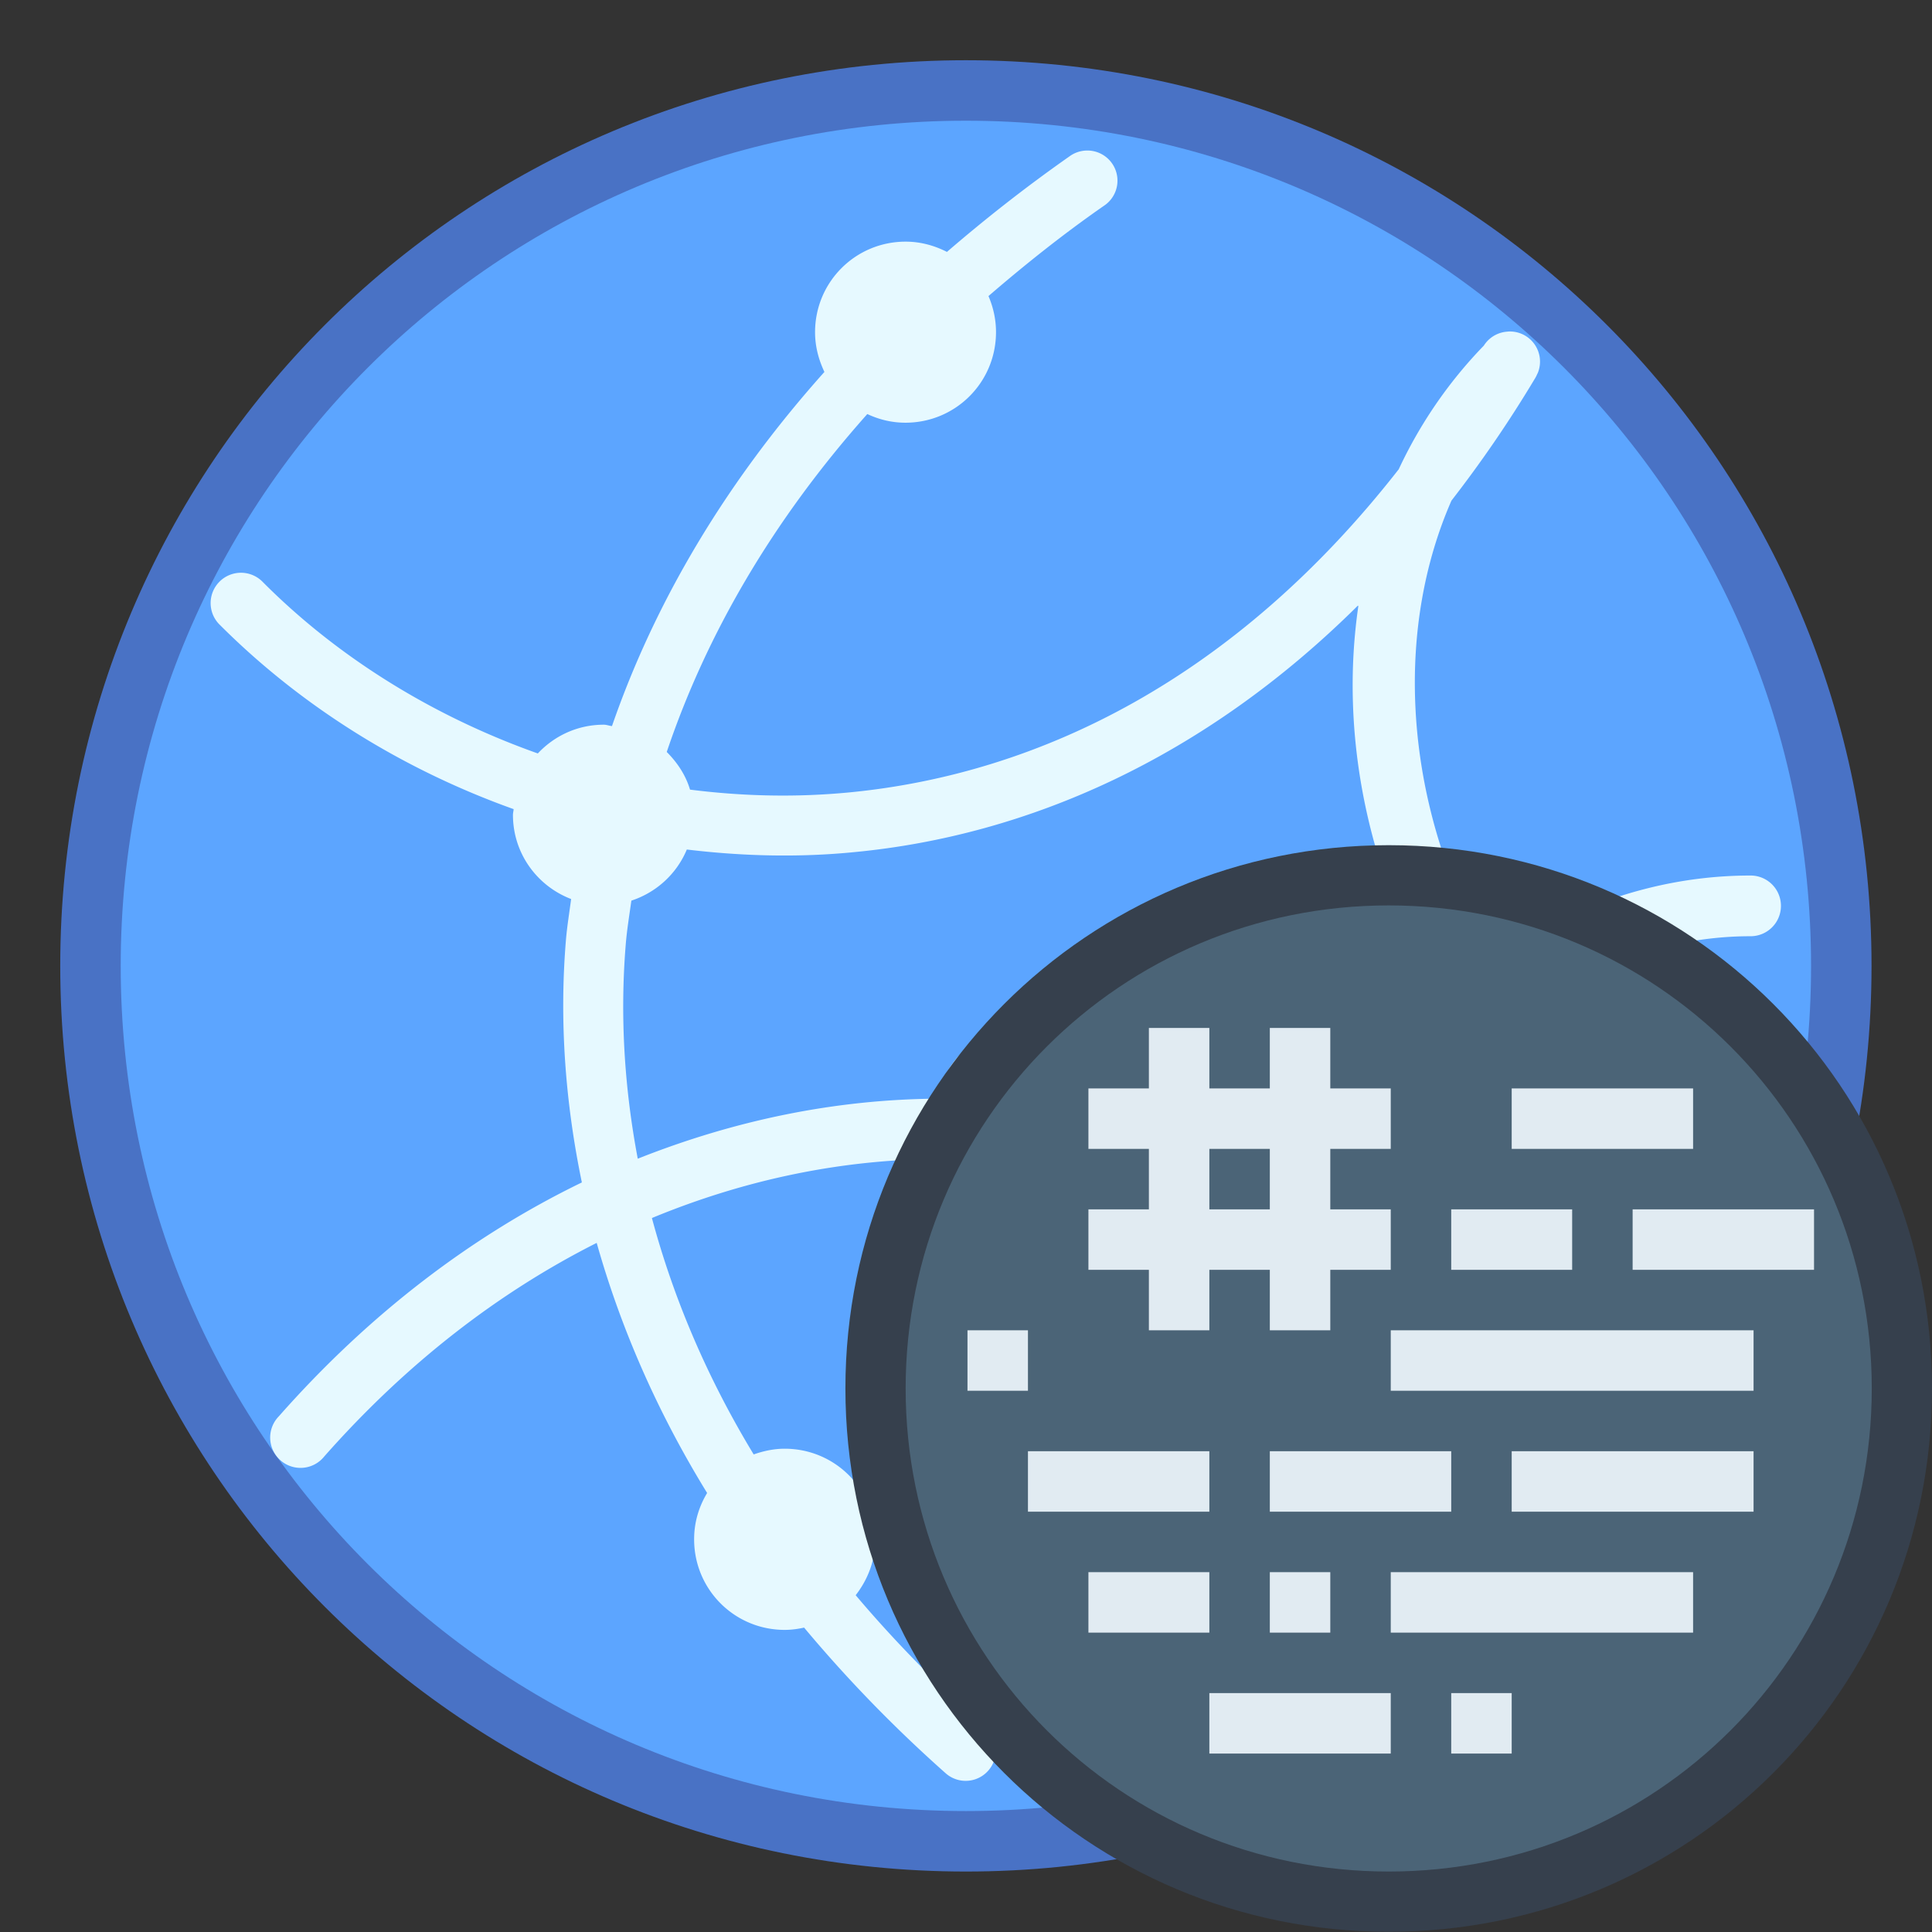 <?xml version="1.0" encoding="UTF-8" standalone="no"?>
<svg
   xmlns:dc="http://purl.org/dc/elements/1.1/"
   xmlns:cc="http://creativecommons.org/ns#"
   xmlns:rdf="http://www.w3.org/1999/02/22-rdf-syntax-ns#"
   xmlns:svg="http://www.w3.org/2000/svg"
   xmlns="http://www.w3.org/2000/svg"
   xmlns:sodipodi="http://sodipodi.sourceforge.net/DTD/sodipodi-0.dtd"
   xmlns:inkscape="http://www.inkscape.org/namespaces/inkscape"
   height="32"
   viewBox="0 0 8.467 8.467"
   width="32"
   version="1.1"
   id="svg6"
   sodipodi:docname="preferences-web-browser-stylesheets.svg"
   inkscape:version="0.92.4 5da689c313, 2019-01-14">
  <rect x="0" y="0" width="8.467" height="8.467" fill="#333333" stroke="none"/>
  <sodipodi:namedview
     pagecolor="#ffffff"
     bordercolor="#666666"
     borderopacity="1"
     objecttolerance="10"
     gridtolerance="10"
     guidetolerance="10"
     inkscape:pageopacity="0"
     inkscape:pageshadow="2"
     inkscape:window-width="1920"
     inkscape:window-height="1003"
     id="namedview8"
     showgrid="true"
     inkscape:zoom="14.75"
     inkscape:cx="2.7126997"
     inkscape:cy="6.4265013"
     inkscape:window-x="0"
     inkscape:window-y="0"
     inkscape:window-maximized="1"
     inkscape:current-layer="svg6"
     showguides="false">
    <inkscape:grid
       type="xygrid"
       id="grid3304" />
  </sodipodi:namedview>
  <defs
     id="defs2">
    <style
       type="text/css"
       id="current-color-scheme">
      .ColorScheme-Text {
        color:#36404d;
      }
      </style>
    <style
       id="current-color-scheme-6"
       type="text/css">
      .ColorScheme-Text {
        color:#36404d;
      }
      </style>
    <style
       id="current-color-scheme-62"
       type="text/css">
      .ColorScheme-Text {
        color:#36404d;
      }
      </style>
    <style
       id="current-color-scheme-0"
       type="text/css">
      .ColorScheme-Text {
        color:#122036;
      }
      </style>
    <style
       type="text/css"
       id="current-color-scheme-1">
      .ColorScheme-Text {
        color:#122036;
      }
      </style>
    <style
       type="text/css"
       id="current-color-scheme-3">
      .ColorScheme-Text {
        color:#122036;
      }
      </style>
    <style
       id="current-color-scheme-1-7"
       type="text/css">
      .ColorScheme-Text {
        color:#122036;
      }
      </style>
    <style
       id="current-color-scheme-06"
       type="text/css">
      .ColorScheme-Text {
        color:#122036;
      }
      </style>
    <style
       type="text/css"
       id="current-color-scheme-1-1">
      .ColorScheme-Text {
        color:#122036;
      }
      </style>
    <style
       type="text/css"
       id="current-color-scheme-56">
      .ColorScheme-Text {
        color:#36404d;
      }
      </style>
    <style
       type="text/css"
       id="current-color-scheme-0-2">
      .ColorScheme-Text {
        color:#122036;
      }
      </style>
    <style
       id="current-color-scheme-1-9"
       type="text/css">
      .ColorScheme-Text {
        color:#122036;
      }
      </style>
    <style
       id="current-color-scheme-3-1"
       type="text/css">
      .ColorScheme-Text {
        color:#122036;
      }
      </style>
    <style
       type="text/css"
       id="current-color-scheme-1-7-2">
      .ColorScheme-Text {
        color:#122036;
      }
      </style>
    <style
       type="text/css"
       id="current-color-scheme-06-7">
      .ColorScheme-Text {
        color:#122036;
      }
      </style>
    <style
       id="current-color-scheme-1-1-0"
       type="text/css">
      .ColorScheme-Text {
        color:#122036;
      }
      </style>
    <style
       id="current-color-scheme-5"
       type="text/css">
      .ColorScheme-Text {
        color:#36404d;
      }
      </style>
    <style
       type="text/css"
       id="current-color-scheme-3-6">
      .ColorScheme-Text {
        color:#36404d;
      }
      </style>
    <style
       id="current-color-scheme-9"
       type="text/css">
      .ColorScheme-Text {
        color:#36404d;
      }
      </style>
    <style
       type="text/css"
       id="current-color-scheme-4">
      .ColorScheme-Text {
        color:#122036;
      }
      </style>
    <style
       id="current-color-scheme-7"
       type="text/css">
      .ColorScheme-Text {
        color:#36404d;
      }
      </style>
    <style
       type="text/css"
       id="current-color-scheme-91">
      .ColorScheme-Text {
        color:#122036;
      }
      </style>
    <style
       type="text/css"
       id="current-color-scheme-7-27">
      .ColorScheme-Text {
        color:#122036;
      }
      </style>
    <style
       type="text/css"
       id="current-color-scheme-5-09">
      .ColorScheme-Text {
        color:#122036;
      }
      </style>
    <style
       type="text/css"
       id="current-color-scheme-0-3">
      .ColorScheme-Text {
        color:#122036;
      }
      </style>
    <style
       type="text/css"
       id="current-color-scheme-7-9">
      .ColorScheme-Text {
        color:#122036;
      }
      </style>
    <style
       type="text/css"
       id="current-color-scheme-5-3">
      .ColorScheme-Text {
        color:#122036;
      }
      </style>
    <style
       type="text/css"
       id="current-color-scheme-79">
      .ColorScheme-Text {
        color:#122036;
      }
      </style>
    <style
       type="text/css"
       id="current-color-scheme-7-2">
      .ColorScheme-Text {
        color:#122036;
      }
      </style>
    <style
       type="text/css"
       id="current-color-scheme-5-0">
      .ColorScheme-Text {
        color:#122036;
      }
      </style>
    <style
       type="text/css"
       id="current-color-scheme-062">
      .ColorScheme-Text {
        color:#122036;
      }
      </style>
    <style
       id="current-color-scheme-1-6"
       type="text/css">
      .ColorScheme-Text {
        color:#122036;
      }
      </style>
    <style
       type="text/css"
       id="current-color-scheme-37">
      .ColorScheme-Text {
        color:#122036;
      }
      </style>
    <style
       id="current-color-scheme-1-5"
       type="text/css">
      .ColorScheme-Text {
        color:#122036;
      }
      </style>
    <style
       type="text/css"
       id="current-color-scheme-19">
      .ColorScheme-Text {
        color:#122036;
      }
      </style>
    <style
       id="current-color-scheme-5-4"
       type="text/css">
      .ColorScheme-Text {
        color:#122036;
      }
      </style>
    <style
       id="current-color-scheme-2"
       type="text/css">
      .ColorScheme-Text {
        color:#122036;
      }
      </style>
    <style
       id="current-color-scheme-1-78"
       type="text/css">
      .ColorScheme-Text {
        color:#122036;
      }
      </style>
    <style
       type="text/css"
       id="current-color-scheme-10">
      .ColorScheme-Text {
        color:#122036;
      }
      </style>
    <style
       id="current-color-scheme-0-4"
       type="text/css">
      .ColorScheme-Text {
        color:#122036;
      }
      </style>
  </defs>
  <g
     id="g3302"
     transform="translate(9.191,-1.339)">
    <path
       inkscape:connector-curvature="0"
       style="fill:#4972c5;fill-opacity:1;stroke:none;stroke-width:0.389;stroke-linecap:round;stroke-linejoin:round;stroke-miterlimit:4;stroke-dasharray:none;stroke-opacity:1"
       d="m -4.958,1.603 c 2.199,0 3.969,1.77 3.969,3.969 0,2.199 -1.77,3.969 -3.969,3.969 -2.199,0 -3.969,-1.77 -3.969,-3.969 0,-2.199 1.77,-3.969 3.969,-3.969 z"
       id="rect4496-6-6" />
    <path
       inkscape:connector-curvature="0"
       style="fill:#5ca5ff;fill-opacity:1;stroke:none;stroke-width:0.371;stroke-linecap:round;stroke-linejoin:round;stroke-miterlimit:4;stroke-dasharray:none;stroke-opacity:1"
       d="m -4.958,1.868 c 2.052,0 3.704,1.652 3.704,3.704 0,2.052 -1.652,3.704 -3.704,3.704 -2.052,0 -3.704,-1.652 -3.704,-3.704 0,-2.052 1.652,-3.704 3.704,-3.704 z"
       id="rect4570-9-6-0-5" />
    <path
       id="path4538-6"
       d="m -4.435,1.999 a 0.132,0.132 0 0 0 -0.07,0.026 c -0.191,0.134 -0.369,0.274 -0.536,0.418 -0.055,-0.028 -0.116,-0.045 -0.181,-0.045 -0.22,0 -0.397,0.177 -0.397,0.397 0,0.063 0.016,0.121 0.041,0.174 -0.432,0.483 -0.743,1.008 -0.931,1.552 -0.012,-0.001 -0.023,-0.006 -0.036,-0.006 -0.115,0 -0.217,0.049 -0.289,0.126 C -7.294,4.478 -7.71,4.22 -8.038,3.891 a 0.133,0.133 0 1 0 -0.188,0.188 c 0.353,0.353 0.796,0.631 1.286,0.806 -5.45e-4,0.009 -0.003,0.017 -0.003,0.025 0,0.169 0.106,0.312 0.255,0.369 -0.008,0.061 -0.018,0.121 -0.023,0.182 -0.029,0.353 -0.003,0.708 0.07,1.06 -0.48,0.233 -0.93,0.574 -1.328,1.025 a 0.133,0.133 0 1 0 0.199,0.176 c 0.363,-0.411 0.766,-0.72 1.194,-0.936 0.105,0.372 0.265,0.74 0.484,1.096 -0.036,0.06 -0.057,0.128 -0.057,0.203 0,0.22 0.177,0.397 0.397,0.397 0.029,0 0.058,-0.004 0.085,-0.01 0.183,0.219 0.389,0.433 0.62,0.638 a 0.132,0.132 0 1 0 0.176,-0.197 C -5.082,8.724 -5.272,8.53 -5.441,8.33 c 0.053,-0.068 0.086,-0.152 0.086,-0.245 0,-0.22 -0.177,-0.397 -0.397,-0.397 -0.048,0 -0.093,0.01 -0.136,0.025 -0.205,-0.338 -0.352,-0.686 -0.446,-1.036 0.411,-0.17 0.839,-0.259 1.276,-0.259 0.005,0 0.011,0.001 0.016,0.001 0.067,0.125 0.197,0.21 0.349,0.21 0.123,0 0.231,-0.056 0.303,-0.143 0.271,0.053 0.542,0.14 0.81,0.257 -0.266,0.673 -0.277,1.447 0.097,2.071 A 0.132,0.132 0 0 0 -3.257,8.678 C -3.576,8.146 -3.573,7.463 -3.34,6.859 -2.927,7.071 -2.522,7.359 -2.14,7.731 A 0.133,0.133 0 1 0 -1.954,7.542 C -2.357,7.15 -2.788,6.844 -3.231,6.618 c 0.004,-0.008 0.007,-0.017 0.011,-0.025 0.11,-0.21 0.251,-0.401 0.412,-0.566 0.065,0.046 0.144,0.074 0.229,0.075 0.263,0.288 0.595,0.519 0.992,0.654 a 0.132,0.132 0 1 0 0.086,-0.25 c -0.317,-0.107 -0.585,-0.288 -0.806,-0.51 0.078,-0.072 0.127,-0.175 0.127,-0.29 0,-0.039 -0.008,-0.076 -0.018,-0.112 0.211,-0.095 0.438,-0.152 0.679,-0.152 a 0.133,0.133 0 1 0 0,-0.266 c -0.302,0 -0.584,0.074 -0.84,0.198 -0.062,-0.041 -0.137,-0.065 -0.218,-0.065 -0.065,0 -0.126,0.017 -0.18,0.045 -0.276,-0.583 -0.316,-1.266 -0.073,-1.821 0.128,-0.165 0.251,-0.343 0.367,-0.537 a 0.132,0.132 0 0 0 0.009,-0.018 0.132,0.132 0 0 0 0.003,-0.006 0.132,0.132 0 0 0 -0.131,-0.18 0.132,0.132 0 0 0 -0.004,5.159e-4 0.132,0.132 0 0 0 -0.102,0.061 c -0.157,0.162 -0.281,0.345 -0.373,0.542 -0.715,0.915 -1.572,1.335 -2.406,1.416 -0.237,0.023 -0.471,0.017 -0.7,-0.012 -0.019,-0.064 -0.056,-0.119 -0.102,-0.165 0.174,-0.516 0.465,-1.016 0.879,-1.481 0.051,0.024 0.107,0.038 0.167,0.038 0.22,0 0.397,-0.177 0.397,-0.397 0,-0.056 -0.012,-0.109 -0.033,-0.158 0.158,-0.136 0.324,-0.269 0.505,-0.395 A 0.132,0.132 0 0 0 -4.435,1.999 Z m 1.197,1.996 c -0.077,0.528 0.026,1.092 0.287,1.581 -0.014,0.04 -0.023,0.083 -0.023,0.128 0,0.034 0.005,0.067 0.013,0.099 -0.196,0.194 -0.365,0.42 -0.495,0.667 -0.006,0.011 -0.01,0.023 -0.016,0.034 -0.273,-0.12 -0.549,-0.211 -0.826,-0.269 2.1e-6,-5.291e-4 0,-0.001 0,-0.002 0,-0.22 -0.177,-0.397 -0.397,-0.397 -0.193,0 -0.352,0.136 -0.389,0.318 -0.448,0.003 -0.889,0.095 -1.312,0.263 -0.059,-0.312 -0.078,-0.624 -0.053,-0.935 0.005,-0.065 0.016,-0.131 0.025,-0.196 0.11,-0.036 0.199,-0.118 0.243,-0.224 0.242,0.029 0.489,0.036 0.738,0.011 0.756,-0.073 1.528,-0.41 2.203,-1.08 z"
       style="color:#000000;font-style:normal;font-variant:normal;font-weight:normal;font-stretch:normal;font-size:medium;line-height:normal;font-family:sans-serif;font-variant-ligatures:normal;font-variant-position:normal;font-variant-caps:normal;font-variant-numeric:normal;font-variant-alternates:normal;font-feature-settings:normal;text-indent:0;text-align:start;text-decoration:none;text-decoration-line:none;text-decoration-style:solid;text-decoration-color:#000000;letter-spacing:normal;word-spacing:normal;text-transform:none;writing-mode:lr-tb;direction:ltr;text-orientation:mixed;dominant-baseline:auto;baseline-shift:baseline;text-anchor:start;white-space:normal;shape-padding:0;clip-rule:nonzero;display:inline;overflow:visible;visibility:visible;opacity:1;isolation:auto;mix-blend-mode:normal;color-interpolation:sRGB;color-interpolation-filters:linearRGB;solid-color:#000000;solid-opacity:1;vector-effect:none;fill:#e6f9ff;fill-opacity:1;fill-rule:nonzero;stroke:none;stroke-width:0.265;stroke-linecap:round;stroke-linejoin:miter;stroke-miterlimit:4;stroke-dasharray:none;stroke-dashoffset:0;stroke-opacity:1;color-rendering:auto;image-rendering:auto;shape-rendering:auto;text-rendering:auto;enable-background:accumulate"
       inkscape:connector-curvature="0" />
    <path
       id="rect843"
       d="m -3.105,5.043 c 1.319,0 2.381,1.062 2.381,2.381 0,1.319 -1.062,2.381 -2.381,2.381 -1.319,0 -2.381,-1.062 -2.381,-2.381 0,-1.319 1.062,-2.381 2.381,-2.381 z"
       style="opacity:1;vector-effect:none;fill:#36404d;fill-opacity:1;stroke:none;stroke-width:0.592;stroke-linecap:round;stroke-linejoin:round;stroke-miterlimit:4;stroke-dasharray:none;stroke-dashoffset:0;stroke-opacity:1"
       inkscape:connector-curvature="0" />
    <path
       id="rect843-6"
       d="m -3.105,5.307 c 1.173,0 2.117,0.944 2.117,2.117 0,1.173 -0.944,2.117 -2.117,2.117 -1.173,0 -2.117,-0.944 -2.117,-2.117 0,-1.173 0.944,-2.117 2.117,-2.117 z"
       style="opacity:1;vector-effect:none;fill:#4b6477;fill-opacity:1;stroke:none;stroke-width:0.526;stroke-linecap:round;stroke-linejoin:round;stroke-miterlimit:4;stroke-dasharray:none;stroke-dashoffset:0;stroke-opacity:1"
       inkscape:connector-curvature="0" />
  </g>
  <path
     style="opacity:1;fill:#e1ebf2;fill-opacity:1;stroke:none;stroke-width:8;stroke-linecap:round;stroke-linejoin:round;stroke-miterlimit:4;stroke-dasharray:none;stroke-dashoffset:0;stroke-opacity:1"
     d="M 19 17 L 19 18 L 18 18 L 18 19 L 19 19 L 19 20 L 18 20 L 18 21 L 19 21 L 19 22 L 20 22 L 20 21 L 21 21 L 21 22 L 22 22 L 22 21 L 23 21 L 23 20 L 22 20 L 22 19 L 23 19 L 23 18 L 22 18 L 22 17 L 21 17 L 21 18 L 20 18 L 20 17 L 19 17 z M 25 18 L 25 19 L 28 19 L 28 18 L 25 18 z M 20 19 L 21 19 L 21 20 L 20 20 L 20 19 z M 24 20 L 24 21 L 26 21 L 26 20 L 24 20 z M 27 20 L 27 21 L 30 21 L 30 20 L 27 20 z M 16 22 L 16 23 L 17 23 L 17 22 L 16 22 z M 23 22 L 23 23 L 29 23 L 29 22 L 23 22 z M 17 24 L 17 25 L 20 25 L 20 24 L 17 24 z M 21 24 L 21 25 L 24 25 L 24 24 L 21 24 z M 25 24 L 25 25 L 29 25 L 29 24 L 25 24 z M 18 26 L 18 27 L 20 27 L 20 26 L 18 26 z M 21 26 L 21 27 L 22 27 L 22 26 L 21 26 z M 23 26 L 23 27 L 28 27 L 28 26 L 23 26 z M 20 28 L 20 29 L 23 29 L 23 28 L 20 28 z M 24 28 L 24 29 L 25 29 L 25 28 L 24 28 z "
     transform="scale(0.265)"
     id="path1019" />
  <g
     transform="matrix(0.265,0,0,0.265,11.906,-71.609)"
     inkscape:label="Capa 1"
     id="layer1-62-9"
     style="fill:#e1ebf2;fill-opacity:1" />
</svg>
